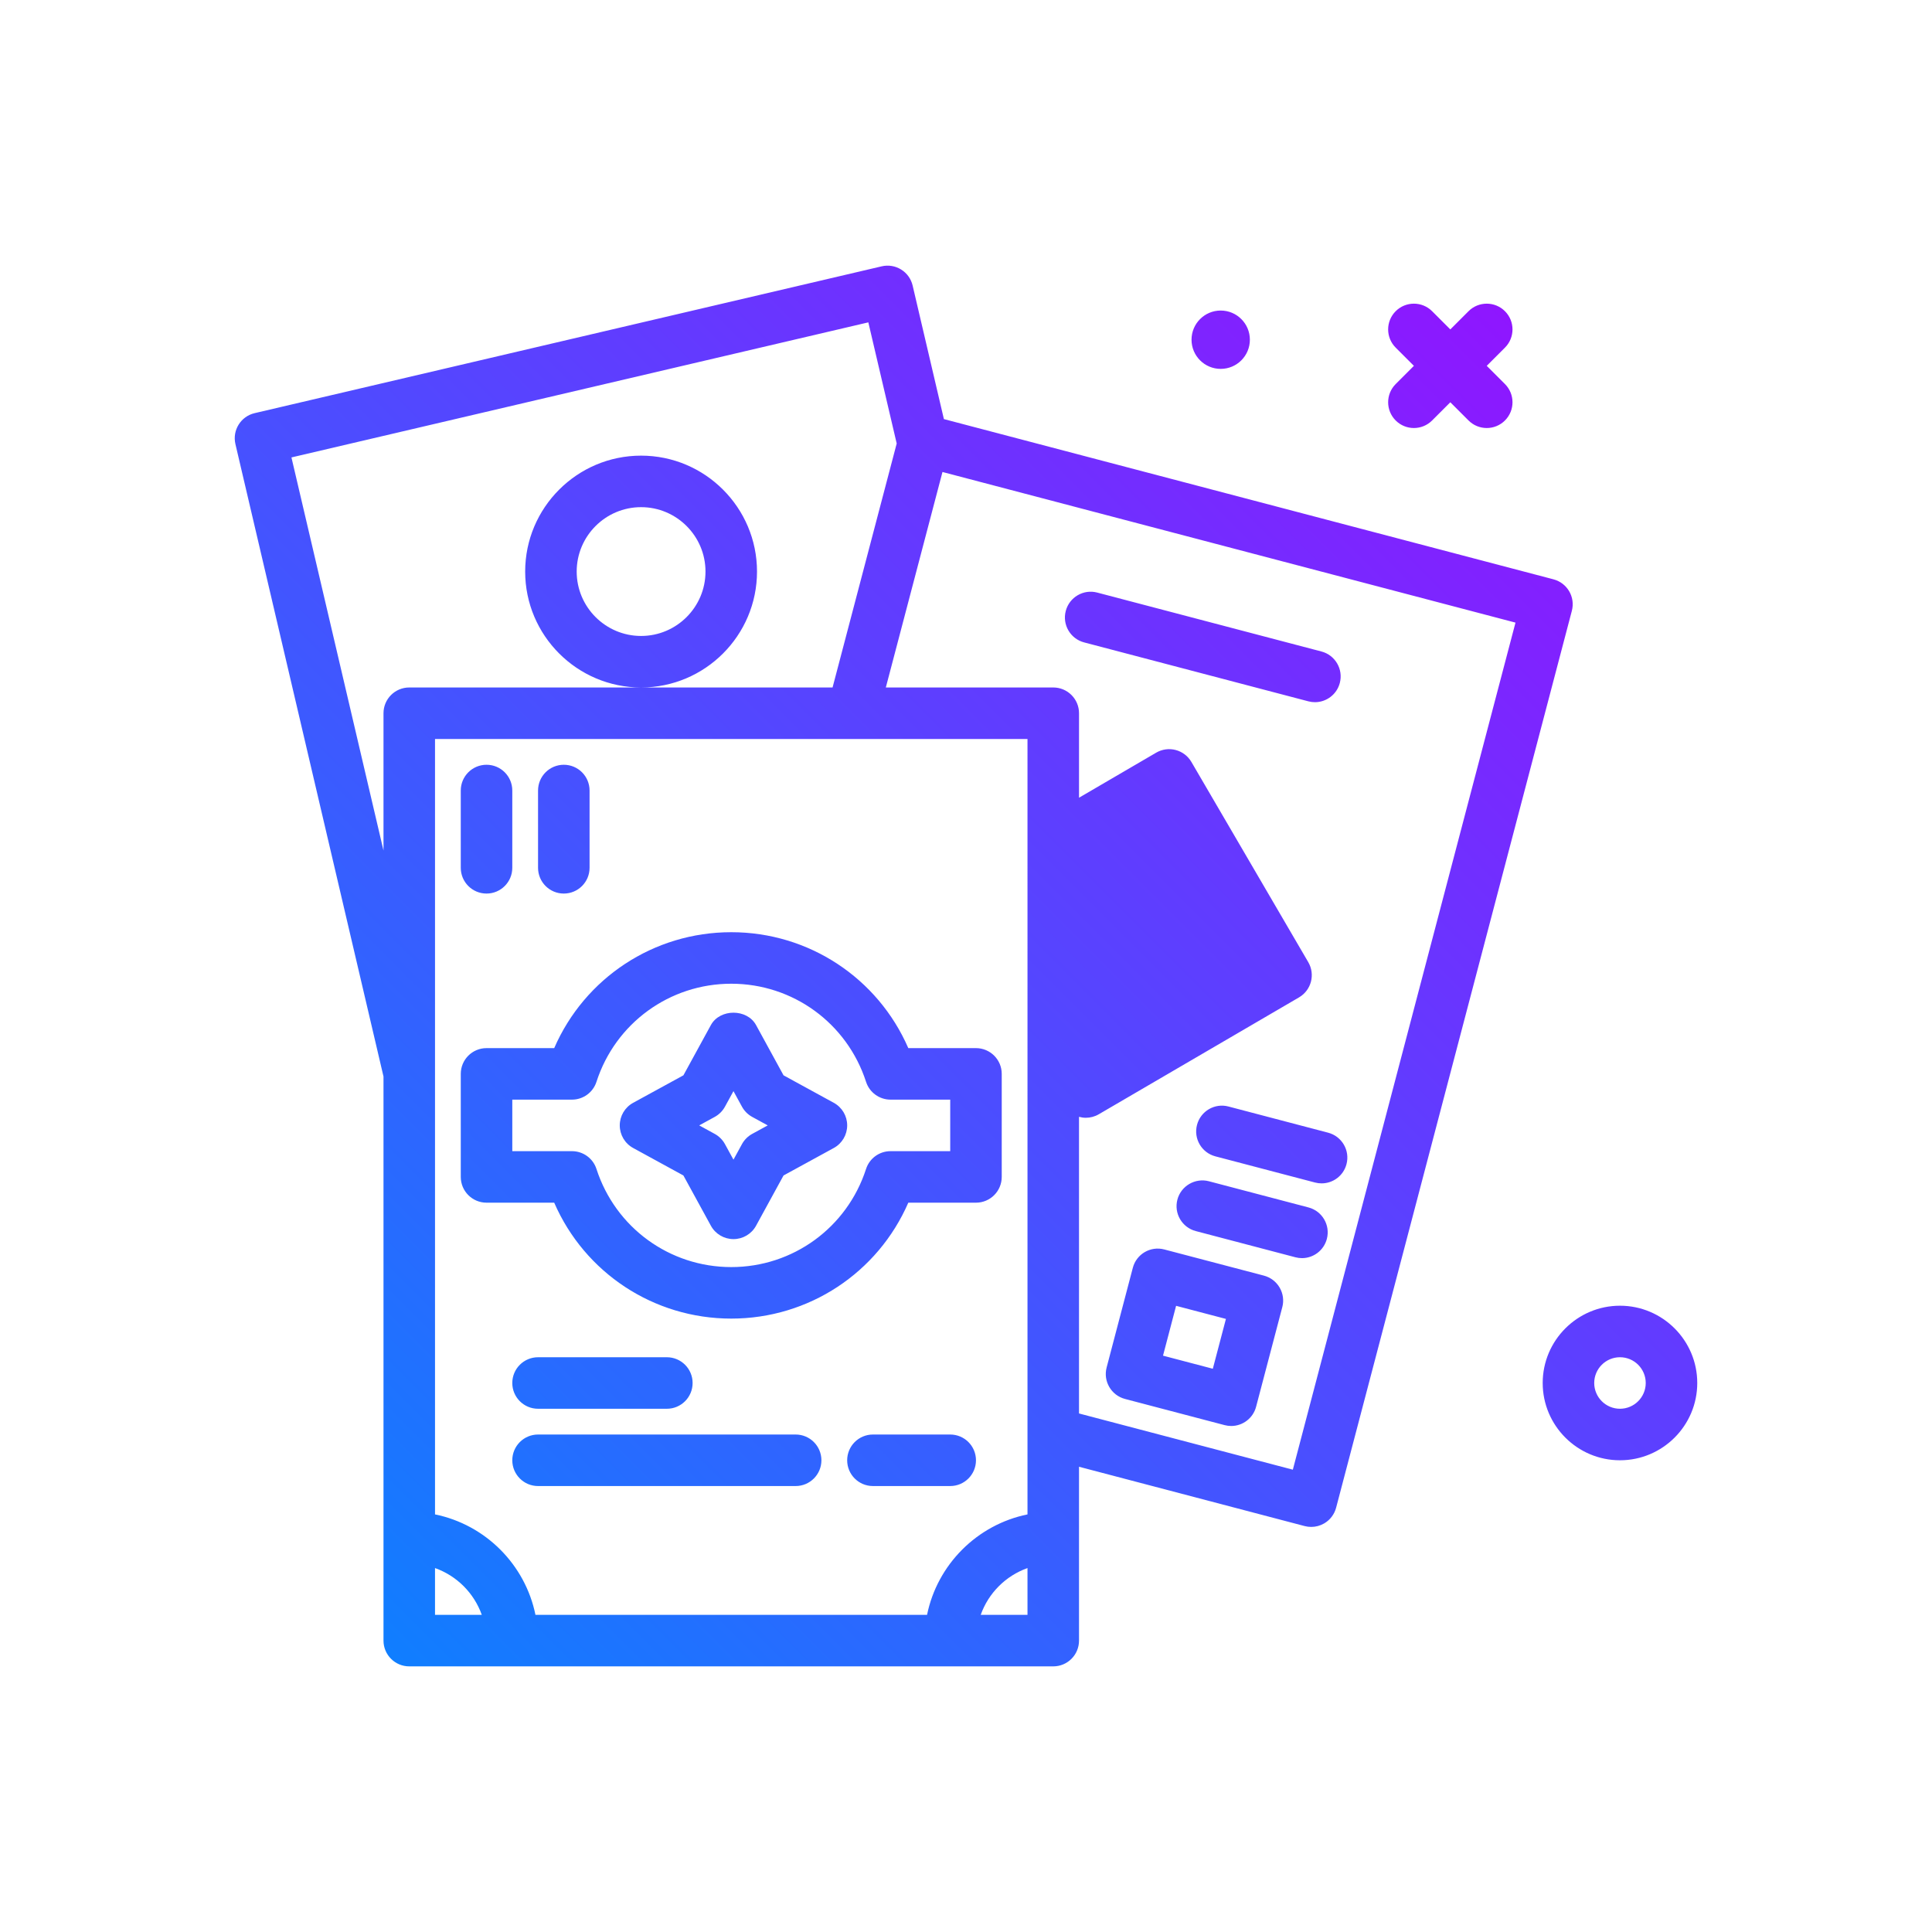 <svg id="spell-cards" enable-background="new 0 0 300 300" height="512" viewBox="0 0 300 300" width="512" xmlns="http://www.w3.org/2000/svg" xmlns:xlink="http://www.w3.org/1999/xlink"><linearGradient id="SVGID_1_" gradientUnits="userSpaceOnUse" x1="48.096" x2="239.209" y1="244.956" y2="53.843"><stop offset="0" stop-color="#107eff"/><stop offset="1" stop-color="#8f16ff"/></linearGradient><g><path d="m251.549 202.751c-6.617 0-12 5.383-12 12s5.383 12 12 12 12-5.383 12-12-5.383-12-12-12zm0 16c-2.207 0-4-1.795-4-4s1.793-4 4-4 4 1.795 4 4-1.793 4-4 4zm-34.828-159.115 2.828-2.828-2.828-2.828c-1.562-1.562-1.562-4.094 0-5.656s4.094-1.562 5.656 0l2.828 2.828 2.828-2.828c1.562-1.562 4.094-1.562 5.656 0s1.562 4.094 0 5.656l-2.828 2.828 2.828 2.828c1.562 1.562 1.562 4.094 0 5.656-.781.781-1.805 1.172-2.828 1.172s-2.047-.391-2.828-1.172l-2.828-2.828-2.828 2.828c-.781.781-1.805 1.172-2.828 1.172s-2.047-.391-2.828-1.172c-1.562-1.562-1.562-4.093 0-5.656zm-31.701-6.885c0-2.502 2.028-4.53 4.53-4.53s4.53 2.028 4.53 4.53c0 2.501-2.028 4.529-4.53 4.529s-4.53-2.027-4.53-4.529zm56.205 37.207-94.657-24.881-4.855-20.74c-.242-1.033-.883-1.928-1.785-2.486-.898-.562-1.992-.738-3.02-.496l-97.367 22.797c-2.152.504-3.488 2.656-2.984 4.807l22.992 98.203v87.59c0 2.209 1.789 4 4 4h100c2.211 0 4-1.791 4-4v-26.996l35.039 9.211c.332.088.676.131 1.016.131.703 0 1.398-.186 2.016-.545.918-.535 1.582-1.412 1.852-2.438l36.605-139.27c.562-2.137-.715-4.324-2.852-4.887zm-195.969-18.929 89.578-20.973 4.405 18.81-9.959 37.886h-29.731-36c-2.211 0-4 1.791-4 4v21.32zm114.293 164.127c-7.824 1.595-14.001 7.771-15.596 15.596h-60.808c-1.595-7.824-7.771-14.001-15.596-15.596v-120.405h92zm-92 8.332c3.389 1.208 6.055 3.874 7.263 7.263h-7.263zm84.737 7.263c1.208-3.389 3.874-6.055 7.263-7.263v7.263zm48.466-22.539-33.203-8.729v-46.063c.344.094.699.148 1.059.148.684 0 1.379-.176 2.012-.545l31.09-18.148c1.91-1.115 2.551-3.564 1.438-5.471l-18.148-31.09c-.535-.918-1.41-1.584-2.438-1.854-1.02-.273-2.117-.119-3.031.414l-11.98 6.994v-13.117c0-2.209-1.789-4-4-4h-26l8.797-33.461 88.977 23.389zm-35.261-133.346c.559-2.133 2.75-3.416 4.883-2.852l34.82 9.15c2.137.562 3.414 2.75 2.852 4.887-.469 1.795-2.09 2.984-3.863 2.984-.336 0-.68-.043-1.02-.133l-34.82-9.15c-2.138-.561-3.415-2.749-2.852-4.886zm43.593 85.903c-.469 1.797-2.09 2.984-3.863 2.984-.336 0-.68-.041-1.02-.131l-15.477-4.066c-2.137-.562-3.414-2.748-2.852-4.885.559-2.137 2.75-3.42 4.883-2.854l15.477 4.066c2.138.564 3.415 2.749 2.852 4.886zm-3.05 11.609c-.473 1.795-2.09 2.984-3.863 2.984-.34 0-.68-.043-1.02-.133l-15.473-4.068c-2.137-.562-3.414-2.75-2.852-4.887s2.773-3.404 4.883-2.852l15.473 4.068c2.137.564 3.414 2.751 2.852 4.888zm-9.77 5.701-15.477-4.066c-2.137-.564-4.324.715-4.883 2.854l-4.066 15.473c-.562 2.137.715 4.324 2.852 4.887l15.473 4.066c.34.09.684.133 1.02.133 1.773 0 3.391-1.189 3.863-2.984l4.07-15.475c.27-1.025.121-2.117-.414-3.033-.536-.919-1.411-1.585-2.438-1.855zm-7.937 14.459-7.734-2.033 2.031-7.738 7.738 2.033zm-112.778-25.787h10.508c4.73 10.879 15.438 18 27.492 18s22.762-7.121 27.492-18h10.508c2.211 0 4-1.791 4-4v-16c0-2.209-1.789-4-4-4h-10.508c-4.73-10.879-15.437-18-27.492-18s-22.762 7.121-27.492 18h-10.508c-2.211 0-4 1.791-4 4v16c0 2.209 1.789 4 4 4zm4-16h9.266c1.734 0 3.273-1.117 3.805-2.768 2.949-9.111 11.359-15.232 20.93-15.232s17.98 6.121 20.93 15.232c.531 1.65 2.07 2.768 3.805 2.768h9.266v8h-9.266c-1.734 0-3.273 1.117-3.805 2.768-2.949 9.111-11.359 15.232-20.93 15.232s-17.98-6.121-20.93-15.232c-.531-1.65-2.07-2.768-3.805-2.768h-9.266zm0 44c0-2.209 1.789-4 4-4h20c2.211 0 4 1.791 4 4s-1.789 4-4 4h-20c-2.211 0-4-1.791-4-4zm48 12c0 2.209-1.789 4-4 4h-40c-2.211 0-4-1.791-4-4s1.789-4 4-4h40c2.211 0 4 1.791 4 4zm24 0c0 2.209-1.789 4-4 4h-12c-2.211 0-4-1.791-4-4s1.789-4 4-4h12c2.211 0 4 1.791 4 4zm-80-92v-12c0-2.209 1.789-4 4-4s4 1.791 4 4v12c0 2.209-1.789 4-4 4s-4-1.791-4-4zm12 0v-12c0-2.209 1.789-4 4-4s4 1.791 4 4v12c0 2.209-1.789 4-4 4s-4-1.791-4-4zm14.77 43.51 7.801 4.266 4.266 7.801c.699 1.283 2.047 2.08 3.508 2.08s2.809-.797 3.508-2.08l4.266-7.801 7.801-4.266c1.285-.701 2.082-2.047 2.082-3.51s-.797-2.809-2.082-3.51l-7.801-4.266-4.266-7.801c-1.398-2.566-5.617-2.566-7.016 0l-4.266 7.801-7.801 4.266c-1.285.701-2.082 2.047-2.082 3.51s.797 2.809 2.082 3.51zm12.664-4.828c.672-.367 1.223-.92 1.59-1.59l1.32-2.412 1.32 2.412c.367.67.918 1.223 1.59 1.59l2.41 1.318-2.41 1.318c-.672.367-1.223.92-1.59 1.59l-1.32 2.412-1.32-2.412c-.367-.67-.918-1.223-1.59-1.59l-2.41-1.318zm6.566-84.682c0-9.926-8.074-18-18-18s-18 8.074-18 18 8.074 18 18 18 18-8.074 18-18zm-18 10c-5.516 0-10-4.486-10-10s4.484-10 10-10 10 4.486 10 10-4.484 10-10 10z" fill="url(#SVGID_1_)"/></g></svg>